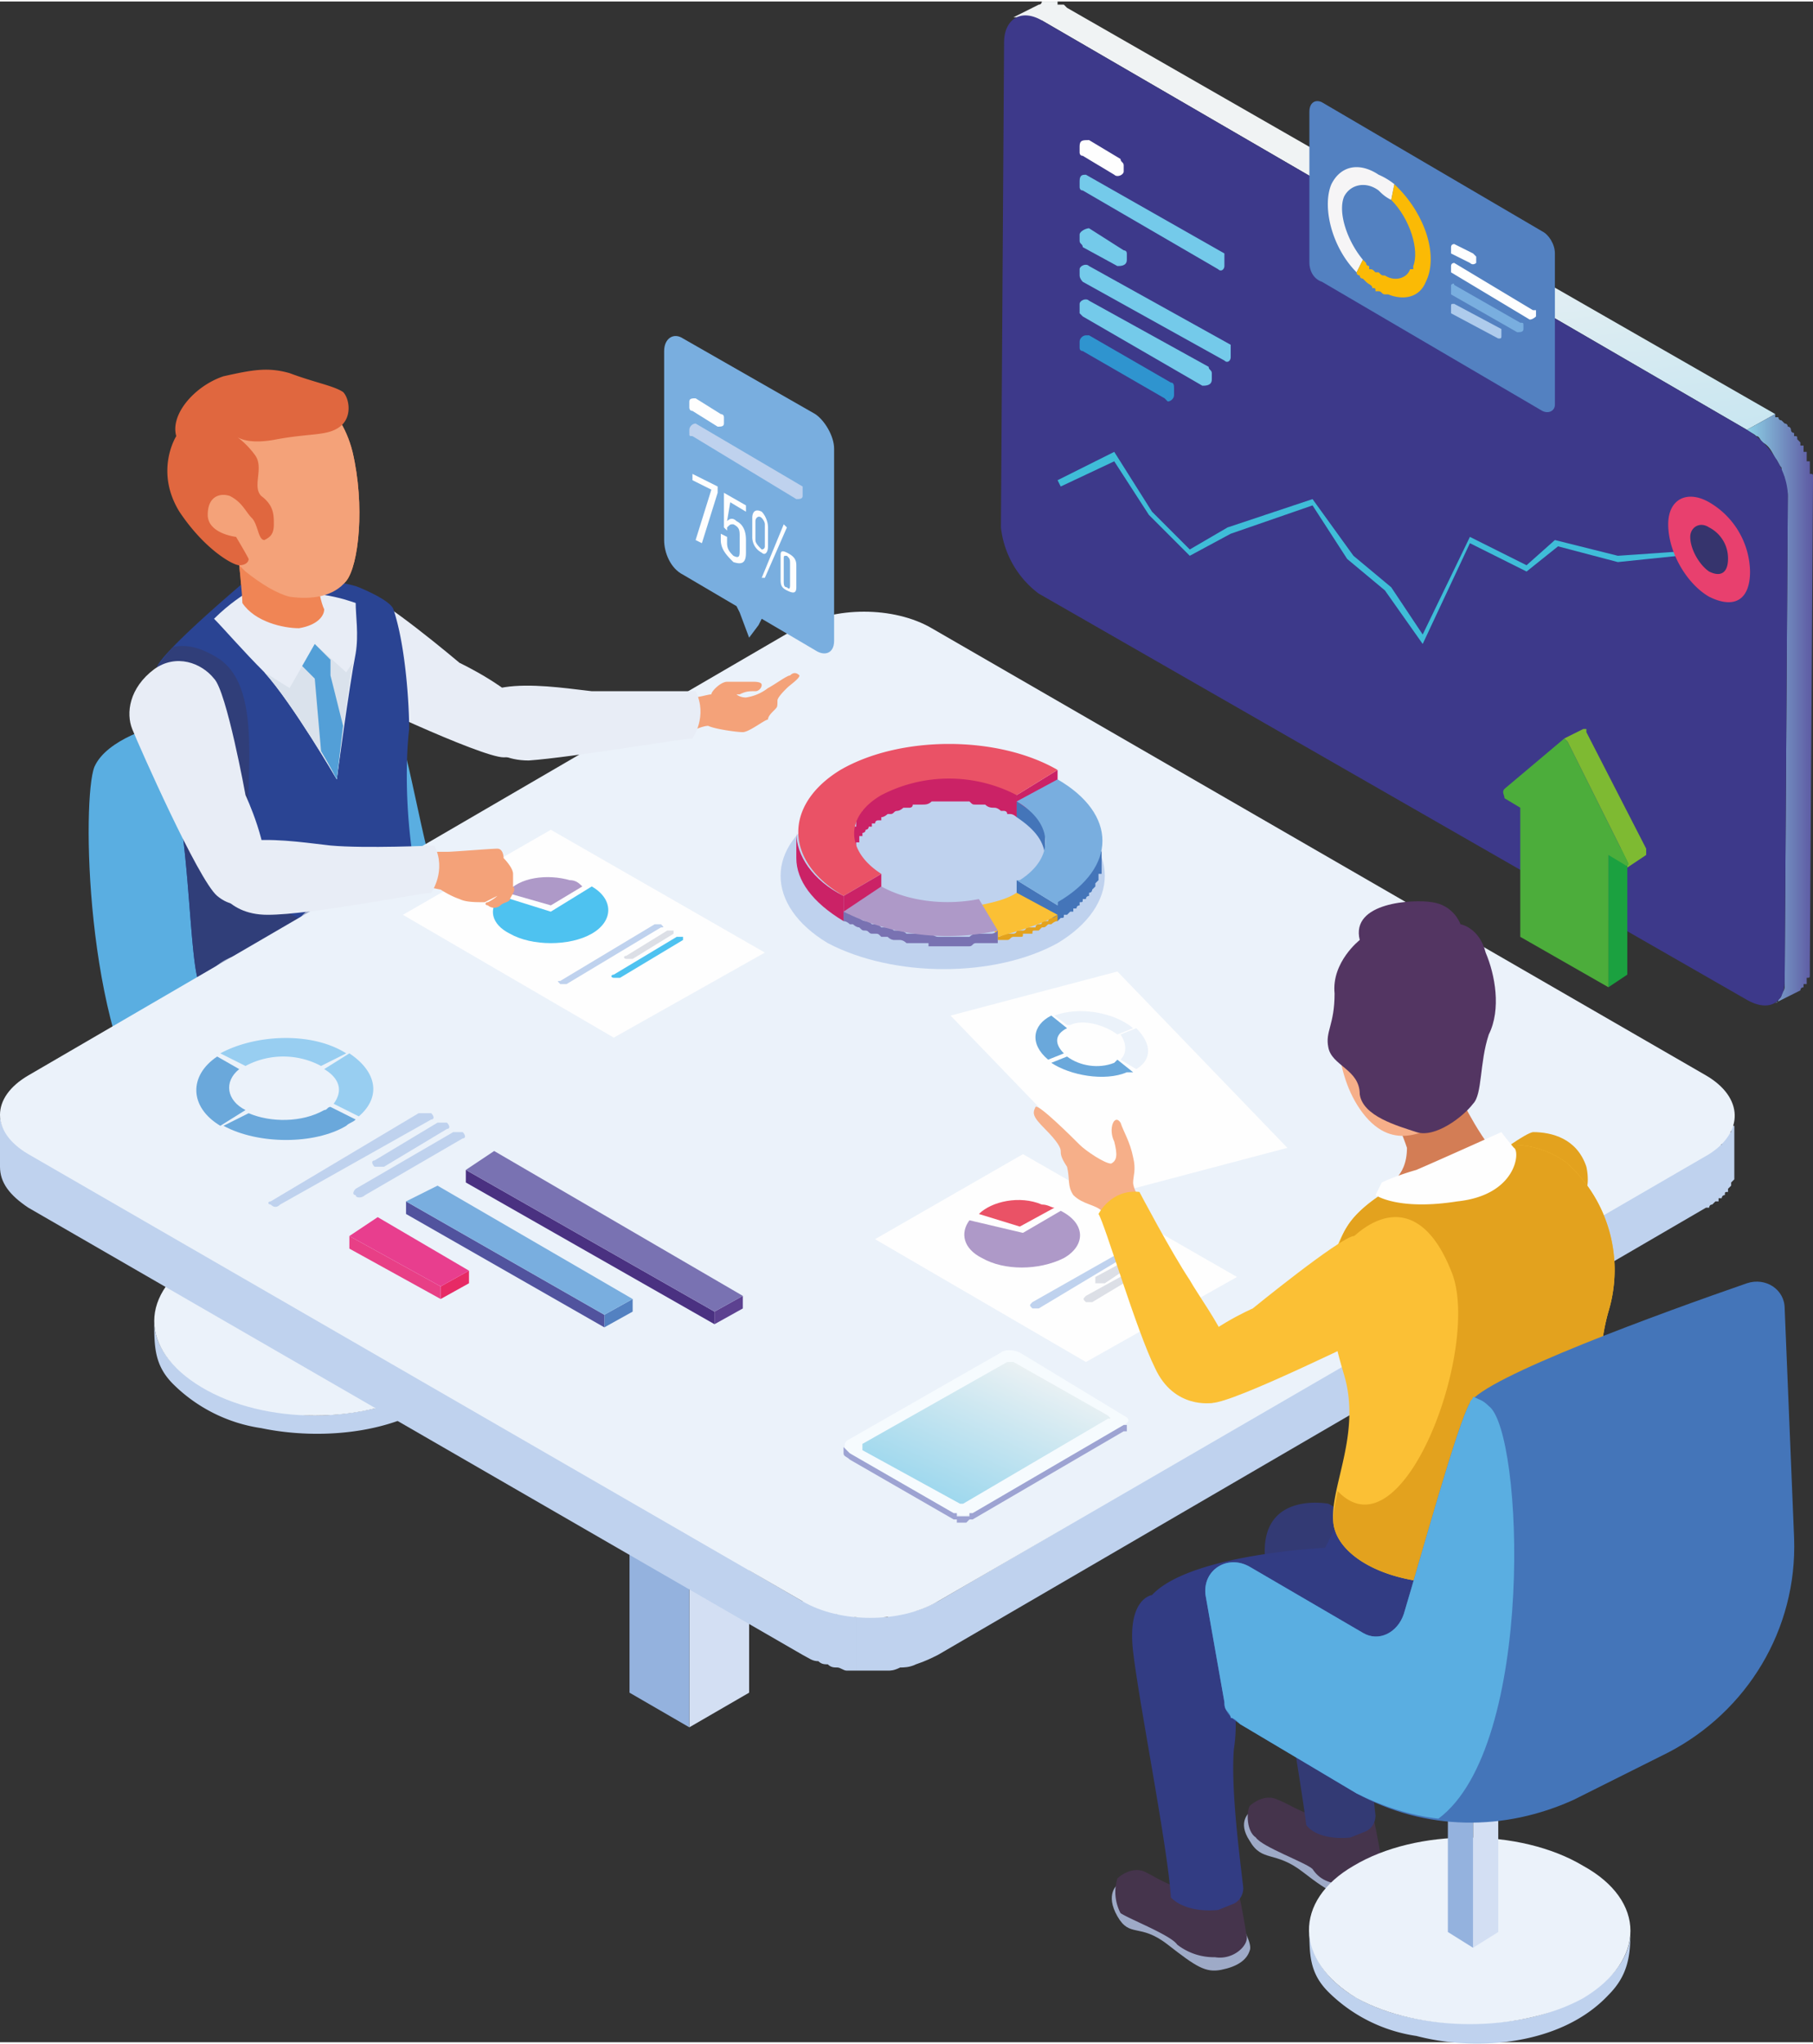 <svg xmlns="http://www.w3.org/2000/svg" width="450" height="507" viewBox="0 0 5.76 6.48" shape-rendering="geometricPrecision" text-rendering="geometricPrecision" image-rendering="optimizeQuality" fill-rule="evenodd" clip-rule="evenodd"><rect x="0" y="0" width="5.76" height="6.48" fill="#333333" stroke="none"/><defs><linearGradient id="id0" gradientUnits="userSpaceOnUse" x1="5.76" y1="2.25" x2="5.55" y2="2.25"><stop offset="0" stop-color="#5d59a2"/><stop offset="1" stop-color="#8dd1e6"/></linearGradient><linearGradient id="id1" gradientUnits="userSpaceOnUse" x1="2.99" y1="3.49" x2="3.11" y2="4.36"><stop offset="0" stop-color="#d4eafa"/><stop offset="1" stop-color="#9da3d2"/></linearGradient><linearGradient id="id2" gradientUnits="userSpaceOnUse" x1="4.78" y1="3.28" x2="4.28" y2="-.45"><stop offset="0" stop-color="#74caea"/><stop offset=".702" stop-color="#f0f3f4"/><stop offset="1" stop-color="#f0f3f4"/></linearGradient><linearGradient id="id3" gradientUnits="userSpaceOnUse" x1="2.92" y1="5.01" x2="3.25" y2="4.29"><stop offset="0" stop-color="#74caea"/><stop offset="1" stop-color="#f0f3f4"/></linearGradient><style>.fil16{fill:#fefefe;fill-rule:nonzero}.fil11,.fil38,.fil56{fill:#fbc035;fill-rule:nonzero}.fil11,.fil56{fill:#f6af89}.fil11{fill:#f4a279}.fil17,.fil7,.fil8{fill:#f08555;fill-rule:nonzero}.fil17,.fil7{fill:#ea5266}.fil7{fill:#e0673f}.fil1,.fil37,.fil6{fill:#ebf2fa;fill-rule:nonzero}.fil37,.fil6{fill:#e8edf6}.fil37{fill:#e3a21e}.fil19,.fil2,.fil35{fill:#dcdfe6;fill-rule:nonzero}.fil2,.fil35{fill:#cb2266}.fil2{fill:#d3dff3}.fil0,.fil18,.fil33{fill:#bfd2ee;fill-rule:nonzero}.fil18,.fil33{fill:#ae99c8}.fil33{fill:#98cef1}.fil15,.fil3,.fil42{fill:#9eaac7;fill-rule:nonzero}.fil3,.fil42{fill:#94b2de}.fil42{fill:#74caea}.fil26,.fil29,.fil34{fill:#79aedf;fill-rule:nonzero}.fil26,.fil34{fill:#6aa8db}.fil26{fill:#7972b2}.fil23,.fil4,.fil5{fill:#4ec2f0;fill-rule:nonzero}.fil4,.fil5{fill:#5aaee1}.fil4{fill:#5ea8dc}.fil14,.fil27,.fil36{fill:#5381c1;fill-rule:nonzero}.fil14,.fil36{fill:#4475b9}.fil14{fill:#45344c}</style></defs><g id="Layer_x0020_1"><path class="fil0" d="M1.51 4.21c-.01.1-.11.18-.2.22-.1.04-.21.06-.32.06a.887.887 0 01-.32-.08c-.09-.04-.18-.12-.18-.22 0 .08 0 .14.06.2a.5.5 0 00.28.14c.19.04.46.02.61-.13.06-.06.07-.13.07-.21v.02z"/><path class="fil1" d="M1.36 3.98c.2.12.2.3 0 .42s-.52.12-.72 0c-.2-.12-.2-.3 0-.42s.52-.12.72 0z"/><path class="fil2" d="M1.09 3.75v.44l-.08.05v-.45z"/><path class="fil3" d="M1.01 3.79v.45l-.08-.05v-.44z"/><path class="fil4" d="M1.09 3.75l-.08.04-.08-.04.08-.05z"/><path class="fil5" d="M.5 2.3s-.16.04-.2.13c-.04.1-.03.83.19 1.13.23.3.64.34.74.3.1-.05.65-.32.7-.46.04-.14-.18-.25-.29-.3-.12-.06-.2-.13-.26-.32-.06-.2-.1-.53-.17-.58-.08-.05-.26-.14-.71.1z"/><path class="fil6" d="M1.46 2.1s-.26-.22-.31-.22c-.07-.01-.15.02-.17.11-.02.09.03.16.08.18.04.03.47.23.54.23.08 0 .13-.06.08-.14-.05-.08-.22-.16-.22-.16z"/><path class="fil7" d="M1.01 1.83v.01c0 .02.01.07.02.09 0 .02-.02.05-.08.06-.05 0-.14-.02-.18-.08 0-.02-.01-.14-.02-.19l.26.11z"/><path class="fil8" d="M1.12 1.43c-.04-.16-.17-.25-.32-.21 0 0-.16.03-.22.17-.07.15.04.26.11.33l.07.07.02.02c.05.04.1.07.14.08.07.01.14 0 .18-.05.04-.05.06-.24.02-.41z"/><path d="M.78 1.84s-.25.21-.28.27a.59.59 0 00.04.36c.06.12.06.55.09.64.02.08.25.1.4.06.14-.03.36-.15.31-.31-.06-.24-.05-.47-.04-.55 0-.07-.01-.26-.05-.38-.01-.03-.11-.07-.11-.07s-.09-.04-.36-.02z" fill="#2a4493" fill-rule="nonzero"/><path d="M.83 2.82c-.11-.14.05-.6-.13-.73-.06-.04-.11-.05-.15-.04-.02.02-.04.05-.05.06a.59.59 0 00.04.36c.06.12.06.55.09.64.02.07.21.09.36.07l.2-.21s-.25-.01-.36-.15z" fill="#303e79" fill-rule="nonzero"/><path class="fil6" d="M.78 1.88c.22-.02.32.02.35.03 0 .04.01.1 0 .16-.02.1-.06.4-.06.4s-.14-.24-.23-.34c-.07-.07-.13-.14-.16-.17.05-.05.1-.08.1-.08z"/><path class="fil8" d="M1.01 1.83v.01c0 .02.01.07.02.09 0 .02-.02.05-.08.06-.05 0-.14-.02-.18-.08 0-.02-.01-.14-.02-.19l.26.11z"/><path class="fil11" d="M1.12 1.43c-.04-.16-.17-.25-.32-.21 0 0-.16.03-.22.17-.07.15.04.26.11.33l.07.07.02.02c.05.04.1.07.14.08.07.01.14 0 .18-.05.04-.05.06-.24.02-.41z"/><path d="M1.1 2.13L1 2.04l-.08.14-.08-.05c.09.1.23.34.23.34s.03-.25.05-.37l-.02.03z" fill="#dae2ec" fill-rule="nonzero"/><path d="M1.09 2.3l-.04-.16v-.05L1 2.04l-.04.07.04.04.02.23c.03.05.05.09.05.09l.02-.17z" fill="#539fd7" fill-rule="nonzero"/><path class="fil7" d="M.56 1.38s-.07.11.01.24c.08.12.17.17.19.17.02 0 .03-.01.03-.02C.78 1.75.75 1.7.75 1.7s-.09-.01-.09-.07c0-.06.04-.07.07-.06.04.02.05.05.07.07.02.02.02.07.04.07.02-.01.03-.02.03-.05 0-.03 0-.06-.04-.09-.03-.03.01-.09-.02-.13a.276.276 0 00-.06-.06s.03.03.13.01c.11-.02.16-.01.2-.04.04-.03.03-.09.01-.11-.03-.02-.09-.03-.17-.06-.07-.02-.12-.01-.21.01-.09.03-.17.12-.15.19z"/><path class="fil14" d="M2.06 4.6s0 .05.06.09c.06.04.07.06.11.08.05.02.09.08.07.12-.02.04-.12.05-.19.03-.06-.01-.07-.07-.13-.09-.06-.02-.08-.05-.1-.07-.02-.02-.01-.09-.01-.09l.22-.07h-.03zM2.34 4.39s0 .05.06.09c.05.04.06.07.11.08.05.02.09.08.07.12-.02.05-.12.05-.19.04-.06-.02-.07-.08-.13-.1-.06-.02-.08-.05-.1-.06-.02-.02-.01-.09-.01-.09l.21-.07-.02-.01z"/><path class="fil15" d="M.65 3.11s.01.04.01.08-.03.14.02.27c.06.13.41.16.53.21.12.06.19.1.21.12.02.02.05.24.15.38.09.13.25.4.28.52 0 0 .1.02.19-.04.05-.03.05-.05.05-.05s-.19-.4-.23-.58c-.04-.17-.09-.37-.17-.42-.08-.05-.33-.22-.39-.26-.06-.04-.21-.15-.24-.22s-.32-.18-.41-.01z"/><path class="fil15" d="M.94 2.93s.01.05.01.08c0 .04-.03.15.03.28.05.13.41.15.53.21.11.05.18.1.21.11.02.02.05.25.14.38.09.14.25.41.28.52 0 0 .11.03.2-.03.05-.04.04-.05.04-.05s-.19-.41-.23-.58c-.04-.17-.09-.37-.17-.42-.08-.05-.33-.23-.38-.27-.06-.03-.21-.14-.24-.21-.04-.07-.33-.18-.42-.02z"/><path class="fil2" d="M2.38 4.29v1.08l-.19.11V4.4z"/><path class="fil3" d="M2.19 4.4v1.08L2 5.37V4.29z"/><path class="fil4" d="M2.38 4.29l-.19.11L2 4.29l.19-.11z"/><path class="fil0" d="M5.51 3.54v.03H5.5v.02c-.01 0-.01.01-.01.01l-.01.01c-.01.01-.01.01-.01.02h-.01l-.01.01c-.01 0-.01.01-.01.01h-.01L2.98 5.08c-.02.01-.04.02-.07.03-.02 0-.03.01-.05.01-.02 0-.03 0-.04.01h-.1v.17h.1c.01 0 .02 0 .04-.01.01 0 .03 0 .05-.01.03-.01.05-.02.07-.03l2.44-1.42h.01s0-.01.01-.01l.01-.01h.01V3.8h.01s0-.01.01-.01c0-.01 0-.01.01-.01v-.01l.01-.01v-.01l.01-.01v-.02-.19.01zM2.69 5.12h-.03c-.01 0-.02-.01-.03-.01-.01 0-.02-.01-.03-.01-.02-.01-.03-.02-.05-.02L.09 3.65C.03 3.62 0 3.58 0 3.53v.17c0 .05.03.09.09.13l2.46 1.42c.02.01.03.02.05.02.01.01.02.01.03.01.01.01.02.01.03.01.01 0 .02.01.03.01h.03v-.17c-.01 0-.02-.01-.03-.01z"/><path class="fil1" d="M5.42 3.41c.12.07.12.18.01.25L2.98 5.08c-.12.07-.31.07-.43 0L.09 3.66c-.12-.07-.12-.18 0-.25l2.44-1.42c.12-.07.31-.07.43 0l2.46 1.42z"/><path class="fil16" d="M2.78 3.93l.67.39.48-.27-.68-.39z"/><path class="fil17" d="M3.35 3.83l-.11.06-.13-.04c.04-.04.13-.06.2-.03.02 0 .03.01.04.01z"/><path class="fil18" d="M3.37 3.84c.08.04.08.11.01.15-.08.04-.19.04-.26 0-.06-.03-.07-.08-.04-.12l.17.04.12-.07z"/><path class="fil0" d="M3.28 4.13c-.01.01-.01.01 0 .02h.02l.3-.18c.01 0 .01-.01 0-.01h-.02l-.3.17z"/><path class="fil19" d="M3.48 4.05v.02h.03l.12-.08c.01 0 .01-.01 0-.01h-.02l-.13.07zM3.45 4.11c-.01.01-.01.01 0 .02h.02l.2-.12V4c-.01-.01-.02-.01-.02 0l-.2.11z"/><path d="M3.57 4.49c.02.01.02.02 0 .03l-.48.28c-.02.01-.04.01-.06 0l-.33-.19c-.02-.01-.02-.03-.01-.04l.49-.28c.01-.01.04-.01.06 0l.33.2z" fill="#f6fbfe" fill-rule="nonzero"/><path d="M3.58 4.51v.01h-.01l-.48.28h-.01v.01h-.01-.01-.02V4.8h-.01l-.33-.19-.02-.02v.02c0 .01.01.01.02.02l.33.19h.01v.01h.03l.01-.01h.01l.48-.28h.01V4.5v.01z" fill="url(#id1)"/><path d="M3.52 4.49c.01.01.01.01 0 .01l-.46.27h-.01l-.31-.17v-.02l.46-.26h.02l.3.17z" fill="url(#id3)"/><path class="fil16" d="M1.28 2.9l.67.39.48-.27-.68-.39z"/><path class="fil18" d="M1.85 2.81l-.1.06-.14-.04c.04-.05.13-.06.2-.04.02 0 .03.01.04.02z"/><path class="fil23" d="M1.88 2.81c.07.04.07.11 0 .15-.07.04-.19.04-.26 0-.06-.03-.07-.08-.03-.12l.16.05.13-.08z"/><path class="fil0" d="M1.78 3.11c-.01 0-.01 0 0 .01h.02l.3-.18c.01 0 .01 0 0-.01h-.02l-.3.18z"/><path class="fil19" d="M1.99 3.03c-.01 0-.01.01 0 .01h.02l.13-.08v-.01h-.02l-.13.08z"/><path class="fil23" d="M1.95 3.09c-.01 0-.01.01 0 .01h.02l.2-.12v-.01h-.02l-.2.12z"/><path fill="#5c4190" fill-rule="nonzero" d="M2.36 4.11v.04l-.09.05v-.04z"/><path fill="#4a3181" fill-rule="nonzero" d="M2.27 4.16v.04l-.79-.45v-.04z"/><path class="fil26" d="M2.36 4.11l-.09.05-.79-.45.09-.06z"/><path class="fil27" d="M2.01 4.12v.04l-.09.05v-.04z"/><path fill="#51539e" fill-rule="nonzero" d="M1.92 4.17v.04l-.63-.36v-.04z"/><path class="fil29" d="M2.01 4.12l-.09.05-.63-.36.1-.05z"/><path fill="#e72a65" fill-rule="nonzero" d="M1.49 4.03v.04l-.09.05v-.04z"/><path fill="#e83f86" fill-rule="nonzero" d="M1.4 4.08v.04l-.29-.16v-.04z"/><path fill="#e83e8e" fill-rule="nonzero" d="M1.49 4.03l-.09.05-.29-.16.09-.06z"/><path class="fil0" d="M.86 3.81c-.01 0-.01.01 0 .01.01.01.02.01.03 0l.48-.27c.01 0 .01-.01 0-.02h-.04l-.47.28zM1.19 3.68c-.01 0-.01.01 0 .02h.03l.2-.12c.01 0 .01-.01 0-.02h-.03l-.2.12zM1.13 3.77c-.01.01-.01.02 0 .02 0 .01.02.01.03 0l.31-.18c.01 0 .01-.01 0-.02h-.03l-.31.18z"/><path class="fil33" d="M1.1 3.34l-.08.04a.255.255 0 00-.24 0L.7 3.34c.11-.06.29-.07.4 0zM1.11 3.34c.09.06.1.14.03.2l-.08-.04c.03-.04.02-.08-.03-.11l.08-.05z"/><path class="fil34" d="M1.13 3.55c-.01.01-.02.01-.03.02-.1.06-.28.06-.39 0l.08-.04c.07.03.17.03.24-.01.01 0 .01-.01.02-.01l.08.04zM.76 3.39c-.05.04-.04.1.02.13l-.08.05c-.1-.06-.1-.16-.01-.22l.07.04z"/><path class="fil29" d="M2.59 1.31c.03.02.06.07.06.11v.61c0 .04-.03.05-.06.03l-.17-.1-.01.02-.03.04-.03-.08-.01-.02-.17-.1c-.04-.02-.06-.07-.06-.11v-.6c0-.04.03-.06.06-.04l.42.24z"/><path class="fil16" d="M2.3 1.32v.02c0 .01-.01.01-.02.01L2.2 1.3c-.01 0-.01-.01-.01-.01v-.02c0-.01.01-.01.02-.01l.08.05s.01 0 .01.01z"/><path class="fil0" d="M2.55 1.55v.02c0 .01-.01.01-.02.01l-.33-.2c-.01 0-.01 0-.01-.01v-.01c0-.01.01-.02.02-.02l.34.2v.01z"/><path class="fil16" d="M2.28 1.54v.02l-.05.16-.02-.01.05-.16-.06-.03V1.5zM2.37 1.6v.02l-.05-.03-.01.06c.01-.01.02-.01.03 0 .02.01.03.03.03.06v.04c0 .03-.01.04-.04.03-.02-.02-.04-.04-.04-.07v-.02l.02.01v.02c0 .02.01.03.02.04.02.01.02 0 .02-.02V1.7c0-.02 0-.03-.02-.04-.01 0-.01 0-.02.01v.01l-.01-.01v-.11l.07.04zM2.51 1.85v-.06c0-.02 0-.02-.01-.03-.01 0-.01 0-.01.01v.07c0 .01 0 .02.01.02.01.01.01 0 .01-.01zm-.01-.1c.02.01.03.02.03.04v.07c0 .02-.01.02-.03.01-.02-.01-.02-.02-.02-.04v-.07c0-.01 0-.02.02-.01zM2.43 1.73v-.07c0-.01-.01-.02-.01-.02-.01-.01-.02 0-.02.01v.06c0 .01.01.02.02.03 0 0 .01 0 .01-.01zm.01 0c0 .02-.01.03-.02.02a.055.055 0 01-.03-.05v-.06c0-.02.01-.03.03-.02.01.01.02.03.02.05v.06zM2.49 1.66l.01.01-.07.16h-.01z"/><path class="fil0" d="M3.36 2.57c.2.11.2.3 0 .42-.2.11-.52.11-.73 0-.2-.12-.2-.31 0-.42.2-.12.53-.12.73 0z"/><path class="fil35" d="M3.36 2.44v.08l-.13.07v-.07zM2.85 2.57c.01 0 .02-.01.02-.01h.02s.01 0 .01-.01h.03c.01 0 .02 0 .03-.01h.12c.01.01.01.01.02.01h.03c.01.01.02.01.03.01.01 0 .02.01.02.01h.01s.01 0 .01.01h.01c.01 0 .02.01.02.01v-.08c0-.01-.01-.01-.02-.02H3.2h-.01v-.01h-.01-.02v-.01h-.01-.02-.01c0-.01 0-.01-.01-.01H3.1h-.01-.01-.01-.01-.01-.01l-.01-.01h-.02c0 .01-.01 0-.01 0 0 .01-.01.01-.01.01h-.07c-.01.01-.01.01-.02.01h-.01c-.01 0-.01 0-.02.01h-.02c-.01.01-.01.01-.02.01l-.01.01s-.01 0-.02.01h-.01v.01h-.01l-.01.01-.01.01s-.01 0-.01.01c0 0-.01 0-.01.01v.01h-.01v.01l-.01.01v.03h-.01V2.71h.01v-.04h.01v-.01-.01h.01v-.01s.01 0 .01-.01c0 0 .01 0 .01-.01h.01v-.01h.01s0-.01.01-.01h.01v-.01c.01 0 .02-.01.02-.01h.01c.01 0 .01-.01.02-.01zM2.8 2.77v.07l-.12.08v-.08z"/><path class="fil35" d="M2.68 2.84v.08c-.1-.06-.15-.13-.15-.2v-.08c0 .07.05.15.15.2z"/><path class="fil17" d="M3.36 2.44l-.13.08a.466.466 0 00-.43 0c-.12.07-.11.18 0 .25l-.12.07c-.19-.11-.19-.29-.01-.4.19-.11.5-.11.69 0z"/><path class="fil36" d="M3.23 2.54v.05c.06.04.09.08.09.13v-.08c0-.04-.03-.06-.09-.1zM3.36 2.87v.05l-.13-.08v-.05zM3.5 2.65v.04c0 .01 0 .01-.01.01v.02c-.01 0-.01.01-.01.01 0 .01 0 .01-.01.01v.01l-.01.01c0 .01-.01.01-.01.02h-.01s0 .01-.01.01v.01h-.01s0 .01-.01.01-.01.01-.01.01h-.01c0 .01 0 .01-.01.01l-.01.01h-.01v.08l.01-.01c.01 0 .01 0 .01-.01h.01l.01-.01h.01v-.01h.01c0-.01.01-.01.01-.01v-.01c.01 0 .01 0 .01-.01h.01c0-.01.01-.01.01-.01v-.01c.01 0 .01-.01.01-.01l.01-.01V2.8l.01-.01v-.02h.01v-.01-.01-.01-.1.01z"/><path class="fil29" d="M3.36 2.47c.19.11.19.28 0 .39v.01l-.13-.08h.01c.11-.07.11-.18-.01-.25l.13-.07z"/><path class="fil37" d="M3.29 2.95h.01l.01-.01c.01 0 .01 0 .02-.01h.01s.01-.01.02-.01V2.9c-.01.01-.02.01-.02.01-.01 0-.01.01-.01.01h-.02c0 .01 0 .01-.01.01 0 0-.01 0-.01.01h-.03c0 .01-.01.01-.01.01h-.01-.01c0 .01-.01.01-.01.01H3.2c-.01 0-.02.01-.03.01v.01h.03c.01 0 .01-.01.02-.01h.02c.01 0 .01 0 .01-.01h.03c0-.01 0-.01.01-.01z"/><path class="fil38" d="M3.36 2.9c-.05.03-.12.05-.19.07l-.06-.1c.05-.01.09-.02.12-.04l.13.07z"/><path class="fil26" d="M3.15 2.96h-.03-.01c-.01 0-.02 0-.03.01H2.98c-.01 0-.02-.01-.03-.01h-.07c-.01-.01-.02-.01-.03-.01h-.01s-.01-.01-.02-.01h-.01-.01c-.01-.01-.01-.01-.02-.01h-.01c-.01-.01-.01-.01-.02-.01 0 0-.01 0-.02-.01-.01 0-.02-.01-.02-.01H2.7c-.01-.01-.02-.01-.02-.01v.03s.01 0 .02.01h.01s.01.01.02.01c.01.01.01.01.02.01s.01.01.02.01h.01c.01 0 .01 0 .02.01h.02c.01.01.02.01.02.01h.02s.01 0 .02.01H2.95V3h.13c.01 0 .01-.01.02-.01h.07v-.04s-.01.01-.02.01z"/><path class="fil18" d="M3.11 2.85l.06.1a.74.74 0 01-.49-.06l.12-.08c.09.05.21.06.31.04z"/><path d="M3.39.02L3.38.01h-.02V0h-.01-.01-.01-.01-.01s0 .01-.01.01l-.08.04h.06c.01 0 .02.01.03.01l2.24 1.3.09-.05L3.39.02z" fill="url(#id2)"/><path d="M5.76 1.52v-.01c0-.01 0-.01-.01-.01v-.01-.01-.01-.01h-.01v-.01-.02h-.01v-.01-.01h-.01V1.4l-.01-.01c0-.01 0-.01-.01-.01v-.01s-.01 0-.01-.01c0 0 0-.01-.01-.01 0 0 0-.01-.01-.01l-.01-.01s-.01 0-.01-.01h-.01v-.01l-.09.05c.01.01.02.01.03.02.01 0 .01.01.02.02.02.01.03.03.04.05.01.01.01.02.02.03 0 .01 0 .02.01.03v.03c.01.01.01.02.01.03l-.01 1.54v.02c0 .01-.01.02-.01.02 0 .01 0 .01-.01.02 0 .01-.01.01-.01.01l.08-.04c0-.01.01-.01.01-.01v-.01h.01v-.01-.01c.01 0 .01 0 .01-.01v-.01-.01-.01l.01-1.54z" fill="url(#id0)"/><path d="M5.55 1.36c.07.04.13.13.13.21l-.01 1.54c0 .07-.05.1-.12.06L3.3 1.88a.304.304 0 01-.12-.21L3.19.13c0-.07.05-.11.12-.07l2.24 1.3z" fill="#3d398a" fill-rule="nonzero"/><path class="fil27" d="M4.9.73c.02.01.04.04.04.07v.48c0 .02-.02.03-.04.02L4.2.89C4.17.88 4.16.85 4.16.83V.35c0-.03.02-.04.04-.03l.7.41z"/><path class="fil16" d="M3.57.52v.02c0 .01-.02.02-.03.01l-.1-.06c-.01 0-.01-.01-.01-.01V.46c0-.02.01-.02.03-.02l.1.06c0 .01.01.01.01.02z"/><path class="fil42" d="M3.89.81v.03c0 .01-.01.02-.02.01L3.44.6c-.01 0-.01-.01-.01-.01V.57c0-.02.01-.02.02-.02l.44.25v.01z"/><path fill="#3fbdd8" fill-rule="nonzero" d="M3.37 1.54l.17-.08.11.17.13.13.13-.07.26-.09.11.17.12.1.12.17.15-.32.18.09.1-.08.19.05.29-.03v-.01l-.29.02-.2-.05-.09.08-.18-.09-.15.31-.1-.15-.12-.1-.13-.18-.27.09-.12.07-.12-.12-.12-.19-.18.09z"/><path d="M4.38.55c-.06-.04-.12-.03-.15.03-.03.07 0 .2.08.28l.02-.04c-.05-.06-.08-.15-.06-.2.02-.04.07-.05.11-.02.01.01.02.02.04.03l.01-.05a.219.219 0 00-.05-.03z" fill="#f6f5f6" fill-rule="nonzero"/><path d="M4.43.58l-.01.05c.06.06.09.16.07.21v.01h-.01c-.01.03-.05.04-.08.02-.01 0-.01 0-.02-.01h-.01C4.36.85 4.36.85 4.35.85V.84c-.01 0-.01-.01-.01-.01L4.33.82l-.02.04c0 .01.01.01.01.01 0 .01.01.01.01.01l.01.01c.01.01.02.01.02.02.01 0 .01 0 .01.01h.01c.01 0 .01.01.02.01h.01c.05.02.1.01.12-.04.04-.08 0-.21-.09-.3L4.43.58z" fill="#fbba05" fill-rule="nonzero"/><path class="fil16" d="M4.69.81v.02s-.01.01-.02 0L4.61.8V.78c0-.01.01-.01.01-.01l.06.03.01.01zM4.88.98V1s-.01.01-.02.01L4.61.86V.84c0-.01.01-.01.01-.01l.25.15h.01z"/><path d="M4.76 1.07L4.61.99V.97c0-.01 0-.01.01-.01l.15.08v.02c0 .01 0 .01-.01.01z" fill="#aecbec" fill-rule="nonzero"/><path class="fil29" d="M4.84 1.03v.01c0 .01-.01.01-.02.01L4.61.93V.9s.01-.01.01 0l.21.12c.01 0 .01 0 .01.01z"/><path d="M5.43 1.59c-.07-.04-.13-.01-.13.07 0 .09.06.19.13.23.08.04.13.01.13-.08a.26.26 0 00-.13-.22z" fill="#e8406e" fill-rule="nonzero"/><path d="M5.43 1.67c-.03-.02-.06 0-.06.03 0 .04.03.09.06.11.04.02.06 0 .06-.04a.11.11 0 00-.06-.1z" fill="#36346d" fill-rule="nonzero"/><path class="fil42" d="M3.58.8v.02c0 .02-.02.02-.03.02L3.44.78c0-.01-.01-.01-.01-.02V.74c0-.01.02-.02.03-.02l.11.07s.01 0 .01.01zM3.91 1.11v.02c0 .01-.01.02-.02.01L3.44.89S3.43.88 3.43.87V.85c0-.01.02-.02.03-.01l.45.25v.02z"/><path d="M3.71 1.27l-.01-.01-.26-.15s-.01 0-.01-.01v-.02c0-.01.01-.02.02-.02h.01l.26.15c.01 0 .01.01.01.02v.02c0 .01-.01.02-.02.02z" fill="#2f94cf" fill-rule="nonzero"/><path class="fil42" d="M3.85 1.18v.02c0 .02-.02.02-.03.02L3.44 1 3.43.99V.96c0-.01.02-.02.03-.01l.38.21c0 .01.01.01.01.02z"/><path fill="#1ba140" fill-rule="nonzero" d="M5.11 2.71l.06-.03v.41l-.06.04z"/><path d="M5.23 2.7v-.01l-.19-.37v-.01h-.01l-.06.03.01.01.19.38v.02l.06-.04V2.7z" fill="#7eba32" fill-rule="nonzero"/><path d="M4.97 2.34l.01.01.19.38c.01.01 0 .02-.01.01l-.05-.03v.42l-.28-.16v-.41l-.05-.03c0-.01-.01-.02 0-.03l.19-.16z" fill="#4cad3b" fill-rule="nonzero"/><path class="fil16" d="M3.02 3.22l.54.56.53-.14-.54-.56z"/><path class="fil1" d="M3.6 3.26l-.05.02c-.04-.03-.11-.05-.15-.03h-.01l-.04-.03c.08-.03.19-.01.25.04zM3.61 3.26c.05.05.05.1 0 .13l-.05-.03c.02-.02.02-.05 0-.08l.05-.02z"/><path class="fil34" d="M3.6 3.4h-.02c-.07.03-.18.01-.24-.03l.05-.02c.04.03.1.04.15.02l.01-.01.05.04zM3.39 3.26c-.04.02-.04.05-.01.08l-.05.02c-.06-.05-.05-.11.01-.14l.05.04z"/><path class="fil15" d="M3.55 5.98s-.04.03 0 .1.07.02.16.09c.09.07.12.09.17.08.05-.01.08-.03.09-.06.01-.02-.02-.07-.02-.07l-.4-.14z"/><path class="fil14" d="M3.93 5.98s.02.09.03.16c.01.03-.04.08-.1.07a.19.19 0 01-.12-.04c-.02-.03-.15-.08-.18-.1a.145.145 0 01-.01-.11c.01-.01.05-.04.09-.02.04.02.08.05.16.06.09 0 .13-.02.13-.02z"/><path class="fil15" d="M3.97 5.75s-.04.03 0 .09c.04.07.08.03.17.1.09.07.12.08.17.08.05-.01.07-.03.08-.06.01-.02-.01-.07-.01-.07l-.41-.14z"/><path class="fil14" d="M4.36 5.75s.02.09.03.16c0 .03-.04.07-.1.07-.07 0-.1-.02-.12-.05-.02-.02-.16-.07-.18-.1-.03-.02-.03-.08-.02-.1.01-.01.05-.04.09-.02.05.02.08.05.17.06.08 0 .13-.02.13-.02z"/><path d="M4.03 5.01c.02.17.1.62.12.78 0 0 .03.05.14.04l.05-.02c.02-.01.03-.03.03-.05-.01-.09-.03-.31-.02-.44a.65.65 0 00-.03-.26c0-.05.01-.24-.1-.29 0 0-.26-.05-.19.24z" fill="#333a74" fill-rule="nonzero"/><path d="M4.24 4.85l-.03.06s-.43.02-.55.15c0 0-.08.01-.06.18.02.17.11.62.12.78 0 0 .04.05.15.04l.05-.02c.02-.01.03-.03.03-.05-.01-.09-.04-.31-.03-.44a.488.488 0 00-.03-.26s.2.04.4.12c.21.09.39-.01.47-.06.07-.04.1-.07.1-.07s.1 0 .2-.08c.09-.07.1-.28 0-.4s-.82.05-.82.05z" fill="#323c83" fill-rule="nonzero"/><path d="M4.4 3.76s.07-.02.07-.12c-.03-.09-.05-.1-.05-.1s.1-.09.22-.06c0 0 .07.15.15.22 0 0-.06.17-.39.06z" fill="#d37d55" fill-rule="nonzero"/><path class="fil37" d="M4.55 3.82s.27-.22.32-.23c.06 0 .14.02.17.11.02.09-.03.16-.08.19-.05.02-.47.23-.54.23-.08 0-.13-.07-.08-.15.05-.08.21-.15.21-.15z"/><path class="fil38" d="M4.64 3.67s-.28.09-.36.22c-.08.13-.07.27-.01.47.06.2-.06.38-.03.49.03.11.23.21.52.16.3-.05.32-.17.34-.23.02-.07-.06-.37.01-.62a.455.455 0 00-.13-.47c-.05-.04-.17-.1-.34-.02z"/><path class="fil37" d="M4.98 3.69c-.05-.04-.17-.1-.34-.02 0 0-.28.09-.36.22-.02.03-.03.07-.04.1.11-.15.27-.21.37.04.1.23-.15.92-.36.7-.01.05-.02.09-.01.12.03.11.23.21.52.16.3-.05.32-.17.34-.23.02-.07-.06-.37.01-.62a.455.455 0 00-.13-.47z"/><path class="fil16" d="M4.37 3.79s.07.05.26.02c.19-.02.2-.16.18-.17a.852.852 0 01-.04-.05s-.2.09-.27.12c-.07.02-.11.04-.11.04l-.02.04z"/><path class="fil56" d="M4.25 3.21s-.02.19.08.32.21.05.27.02c.06-.03.09-.08.11-.24.02-.15.02-.3-.09-.35-.11-.05-.23-.06-.3.06-.07.12-.07.19-.07.19z"/><path d="M4.32 2.98s-.09.07-.08.17c0 .1-.03.12-.02.17.01.06.1.07.1.15.01.07.12.1.18.12.06.02.15-.05.18-.09.03-.03.02-.13.05-.22.04-.08.02-.19-.01-.26-.02-.08-.08-.09-.08-.09s-.02-.06-.09-.07c-.06-.01-.26 0-.23.12z" fill="#533562" fill-rule="nonzero"/><path class="fil0" d="M5.18 6.14c-.01.11-.11.18-.2.22-.1.05-.21.06-.32.06-.11 0-.23-.02-.33-.07-.08-.04-.17-.12-.17-.23 0 .08 0 .14.06.2a.5.5 0 00.28.14c.19.05.46.03.61-.13.06-.06.07-.12.07-.2v.01z"/><path class="fil1" d="M5.03 5.92c.2.11.2.3 0 .42-.2.11-.52.11-.72 0-.2-.12-.2-.31-.01-.42.2-.12.53-.12.73 0z"/><path class="fil2" d="M4.76 5.68v.45l-.08.05v-.45z"/><path class="fil3" d="M4.68 5.73v.45l-.08-.05v-.45z"/><path class="fil4" d="M4.76 5.68l-.08.05-.08-.05.08-.04z"/><path class="fil36" d="M5.67 4.15c0-.06-.06-.1-.12-.08-.26.09-.84.3-.88.38-.04.07-.15.47-.21.67-.02.06-.08.09-.13.06l-.36-.21c-.07-.04-.15.01-.14.09l.06.34c0 .03.02.05.05.07l.37.22c.22.12.47.12.69.02l.3-.15c.25-.13.41-.39.4-.68l-.03-.73z"/><path class="fil5" d="M4.67 4.45c-.04.07-.15.47-.21.67-.02.06-.08.09-.13.06l-.36-.21c-.07-.04-.15.01-.14.09l.06.34c0 .01 0 .02.01.03 0 0 .01.01.01.02.01 0 .02.01.03.02l.37.22c.08.04.17.07.26.08.31-.23.27-1.23.16-1.31-.02-.02-.03-.02-.05-.03 0 .01-.01.01-.01.02z"/><path class="fil38" d="M3.98 4.15s.27-.22.32-.23c.06 0 .14.02.17.11.02.09-.03.16-.08.19-.05.02-.47.23-.54.23-.08 0-.13-.07-.08-.15.05-.08.21-.15.21-.15z"/><path class="fil56" d="M3.62 3.8s-.02-.03-.02-.05c0-.02.01-.04 0-.08-.01-.05-.03-.08-.04-.11-.02-.03-.04.02-.02.06.01.04.01.06-.01.07-.02 0-.08-.04-.1-.06-.02-.02-.13-.13-.14-.12-.01.02-.01.03.03.07.04.04.05.06.05.07 0 .01 0 .02.02.05.01.04 0 .06.02.09.03.03.07.03.09.05l.02.02.1-.06z"/><path class="fil38" d="M3.85 4.45s-.12.02-.18-.11c-.06-.12-.16-.46-.18-.49 0 0 .04-.08.13-.07 0 0 .1.19.16.28.05.09.26.35.07.39z"/><path class="fil11" d="M2.19 2.32s.04-.02.06-.02c.02.01.09.02.11.02.02 0 .07-.04.08-.04 0-.01.01-.02.02-.03.01-.01.01-.01.01-.03 0-.01.02-.03.03-.04.01-.01.04-.03.04-.04-.01-.01-.02-.01-.03 0-.01 0-.05.03-.07.04a.15.15 0 01-.07.03c-.02 0-.03-.01-.03-.01h.01c.02-.01.03-.01.05-.01.01 0 .02-.01.02-.02s-.02-.01-.03-.01h-.08c-.02 0-.05.03-.05.04-.01 0-.04.01-.06.01-.02.01-.01.11-.01.11z"/><path class="fil6" d="M1.51 2.3s.03.11.17.11c.14-.01.49-.07.52-.07 0 0 .05-.07.01-.15h-.33c-.1-.01-.43-.07-.37.11zM.78 2.52s-.06-.33-.1-.37C.64 2.1.56 2.07.49 2.12c-.08.06-.09.14-.07.19.02.05.21.48.27.53.06.05.13.03.15-.06.02-.09-.06-.26-.06-.26z"/><path class="fil11" d="M1.36 2.7h.06c.02 0 .14-.01.16-.01.02 0 .02.03.02.03s.03.03.03.05v.04c.01.01 0 .02-.01.04 0 .01-.02.01-.03.02a.03.03 0 01-.04 0c-.01 0-.01-.01 0-.01.02-.01.03-.02.03-.02l-.04.02c-.03 0-.06 0-.08-.01-.03-.01-.06-.03-.06-.03l-.05-.01.01-.11z"/><path class="fil6" d="M.68 2.79s.03.11.17.11.49-.07.52-.07c0 0 .05-.07.01-.15 0 0-.22.01-.33 0-.1-.01-.43-.07-.37.11z"/></g></svg>
